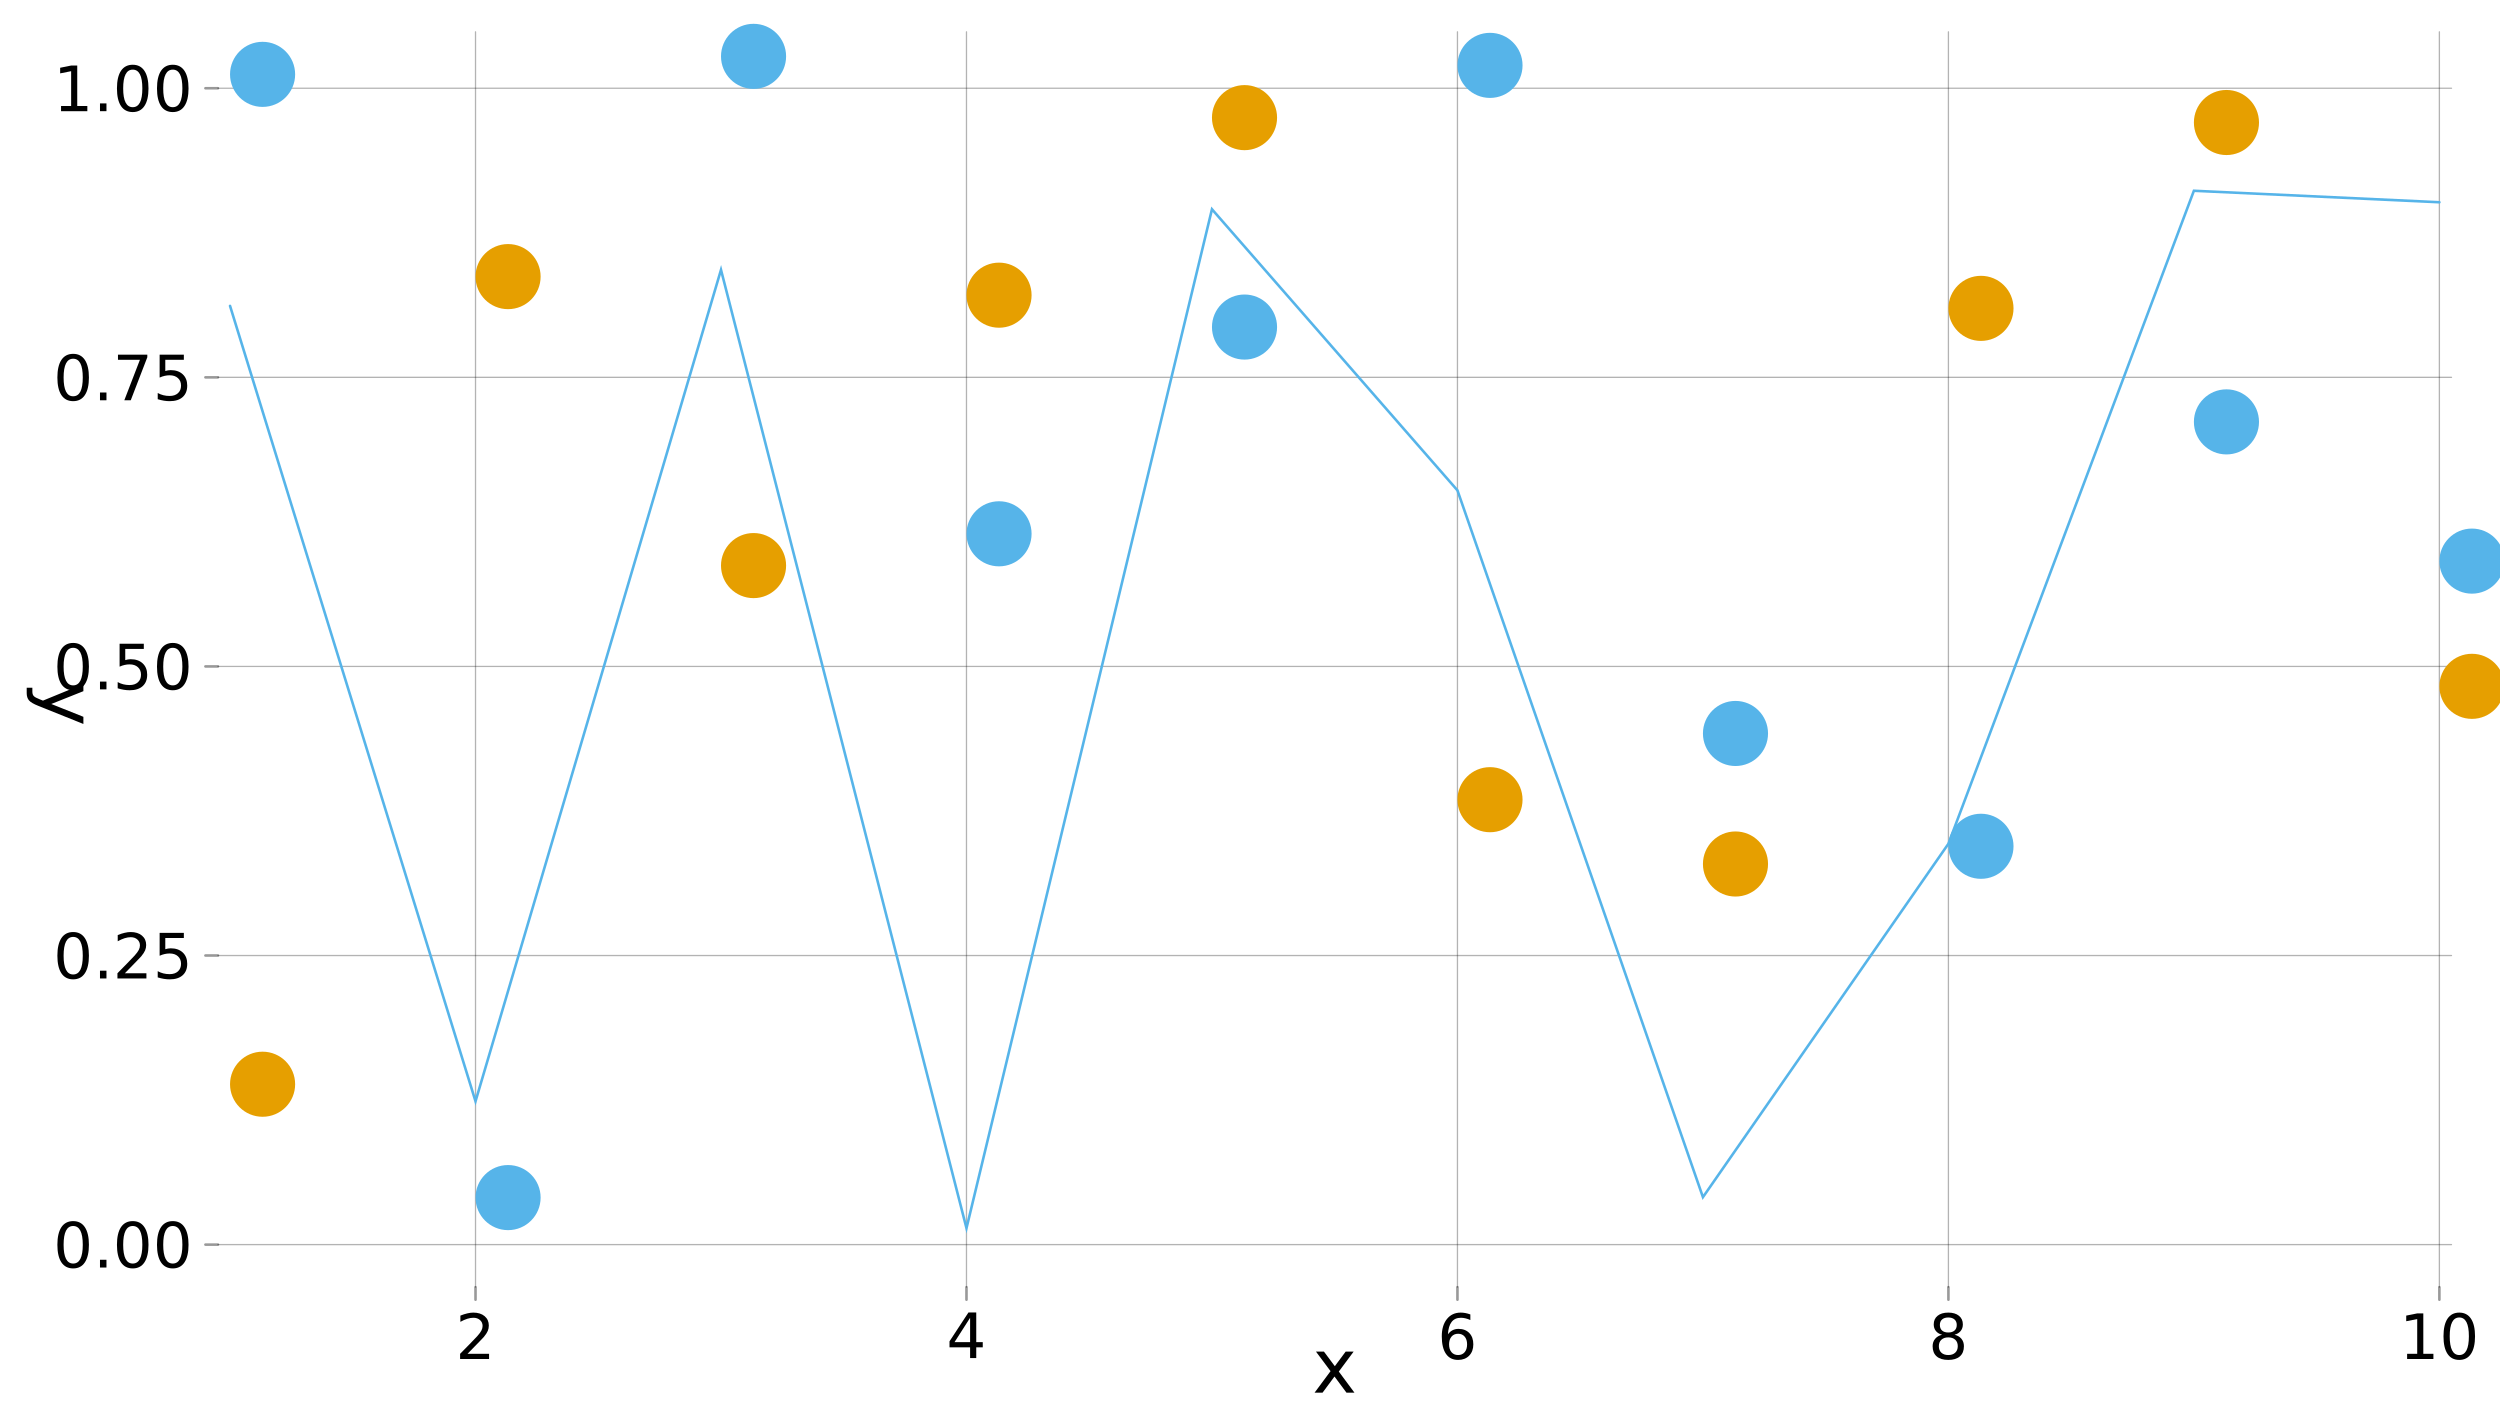 <?xml version="1.0" encoding="UTF-8"?>
<svg xmlns="http://www.w3.org/2000/svg" xmlns:xlink="http://www.w3.org/1999/xlink" width="960pt" height="540pt" viewBox="0 0 960 540" version="1.1">
<defs>
<g>
<symbol overflow="visible" id="glyph0-0">
<path style="stroke:none;" d="M 1.203 4.25 L 1.203 -16.938 L 13.219 -16.938 L 13.219 4.25 Z M 2.547 2.906 L 11.875 2.906 L 11.875 -15.594 L 2.547 -15.594 Z M 2.547 2.906 "/>
</symbol>
<symbol overflow="visible" id="glyph0-1">
<path style="stroke:none;" d="M 4.609 -2 L 12.891 -2 L 12.891 0 L 1.766 0 L 1.766 -2 C 2.66 -2.926 3.883 -4.172 5.438 -5.734 C 6.988 -7.305 7.961 -8.32 8.359 -8.781 C 9.117 -9.633 9.648 -10.352 9.953 -10.938 C 10.254 -11.531 10.406 -12.113 10.406 -12.688 C 10.406 -13.613 10.078 -14.367 9.422 -14.953 C 8.773 -15.547 7.926 -15.844 6.875 -15.844 C 6.133 -15.844 5.348 -15.711 4.516 -15.453 C 3.691 -15.191 2.812 -14.801 1.875 -14.281 L 1.875 -16.672 C 2.832 -17.055 3.723 -17.344 4.547 -17.531 C 5.379 -17.727 6.141 -17.828 6.828 -17.828 C 8.641 -17.828 10.086 -17.375 11.172 -16.469 C 12.254 -15.562 12.797 -14.352 12.797 -12.844 C 12.797 -12.113 12.66 -11.426 12.391 -10.781 C 12.117 -10.145 11.625 -9.383 10.906 -8.5 C 10.719 -8.281 10.098 -7.629 9.047 -6.547 C 7.992 -5.461 6.516 -3.945 4.609 -2 Z M 4.609 -2 "/>
</symbol>
<symbol overflow="visible" id="glyph0-2">
<path style="stroke:none;" d="M 9.078 -15.453 L 3.094 -6.109 L 9.078 -6.109 Z M 8.453 -17.516 L 11.438 -17.516 L 11.438 -6.109 L 13.938 -6.109 L 13.938 -4.125 L 11.438 -4.125 L 11.438 0 L 9.078 0 L 9.078 -4.125 L 1.172 -4.125 L 1.172 -6.422 Z M 8.453 -17.516 "/>
</symbol>
<symbol overflow="visible" id="glyph0-3">
<path style="stroke:none;" d="M 7.938 -9.703 C 6.875 -9.703 6.031 -9.336 5.406 -8.609 C 4.781 -7.879 4.469 -6.883 4.469 -5.625 C 4.469 -4.363 4.781 -3.363 5.406 -2.625 C 6.031 -1.895 6.875 -1.531 7.938 -1.531 C 9 -1.531 9.836 -1.895 10.453 -2.625 C 11.078 -3.363 11.391 -4.363 11.391 -5.625 C 11.391 -6.883 11.078 -7.879 10.453 -8.609 C 9.836 -9.336 9 -9.703 7.938 -9.703 Z M 12.641 -17.125 L 12.641 -14.969 C 12.047 -15.25 11.441 -15.461 10.828 -15.609 C 10.223 -15.766 9.625 -15.844 9.031 -15.844 C 7.469 -15.844 6.273 -15.312 5.453 -14.25 C 4.629 -13.195 4.156 -11.602 4.031 -9.469 C 4.5 -10.145 5.078 -10.664 5.766 -11.031 C 6.461 -11.395 7.234 -11.578 8.078 -11.578 C 9.836 -11.578 11.227 -11.039 12.25 -9.969 C 13.27 -8.906 13.781 -7.457 13.781 -5.625 C 13.781 -3.82 13.242 -2.375 12.172 -1.281 C 11.109 -0.195 9.695 0.344 7.938 0.344 C 5.906 0.344 4.352 -0.43 3.281 -1.984 C 2.207 -3.535 1.672 -5.785 1.672 -8.734 C 1.672 -11.504 2.328 -13.711 3.641 -15.359 C 4.961 -17.004 6.727 -17.828 8.938 -17.828 C 9.531 -17.828 10.129 -17.77 10.734 -17.656 C 11.348 -17.539 11.984 -17.363 12.641 -17.125 Z M 12.641 -17.125 "/>
</symbol>
<symbol overflow="visible" id="glyph0-4">
<path style="stroke:none;" d="M 7.641 -8.312 C 6.516 -8.312 5.629 -8.008 4.984 -7.406 C 4.336 -6.812 4.016 -5.984 4.016 -4.922 C 4.016 -3.867 4.336 -3.039 4.984 -2.438 C 5.629 -1.832 6.516 -1.531 7.641 -1.531 C 8.766 -1.531 9.648 -1.832 10.297 -2.438 C 10.953 -3.051 11.281 -3.879 11.281 -4.922 C 11.281 -5.984 10.957 -6.812 10.312 -7.406 C 9.664 -8.008 8.773 -8.312 7.641 -8.312 Z M 5.266 -9.328 C 4.254 -9.578 3.461 -10.051 2.891 -10.75 C 2.328 -11.445 2.047 -12.297 2.047 -13.297 C 2.047 -14.691 2.539 -15.797 3.531 -16.609 C 4.531 -17.422 5.898 -17.828 7.641 -17.828 C 9.379 -17.828 10.742 -17.422 11.734 -16.609 C 12.734 -15.797 13.234 -14.691 13.234 -13.297 C 13.234 -12.297 12.945 -11.445 12.375 -10.75 C 11.812 -10.051 11.023 -9.578 10.016 -9.328 C 11.16 -9.055 12.051 -8.535 12.688 -7.766 C 13.32 -6.992 13.641 -6.047 13.641 -4.922 C 13.641 -3.223 13.117 -1.922 12.078 -1.016 C 11.047 -0.109 9.566 0.344 7.641 0.344 C 5.703 0.344 4.211 -0.109 3.172 -1.016 C 2.141 -1.922 1.625 -3.223 1.625 -4.922 C 1.625 -6.047 1.945 -6.992 2.594 -7.766 C 3.238 -8.535 4.129 -9.055 5.266 -9.328 Z M 4.406 -13.078 C 4.406 -12.16 4.688 -11.445 5.25 -10.938 C 5.82 -10.438 6.617 -10.188 7.641 -10.188 C 8.66 -10.188 9.457 -10.438 10.031 -10.938 C 10.602 -11.445 10.891 -12.16 10.891 -13.078 C 10.891 -13.984 10.602 -14.688 10.031 -15.188 C 9.457 -15.695 8.66 -15.953 7.641 -15.953 C 6.617 -15.953 5.82 -15.695 5.25 -15.188 C 4.688 -14.688 4.406 -13.984 4.406 -13.078 Z M 4.406 -13.078 "/>
</symbol>
<symbol overflow="visible" id="glyph0-5">
<path style="stroke:none;" d="M 2.984 -2 L 6.859 -2 L 6.859 -15.359 L 2.641 -14.516 L 2.641 -16.672 L 6.828 -17.516 L 9.203 -17.516 L 9.203 -2 L 13.078 -2 L 13.078 0 L 2.984 0 Z M 2.984 -2 "/>
</symbol>
<symbol overflow="visible" id="glyph0-6">
<path style="stroke:none;" d="M 7.641 -15.953 C 6.422 -15.953 5.504 -15.352 4.891 -14.156 C 4.273 -12.957 3.969 -11.148 3.969 -8.734 C 3.969 -6.336 4.273 -4.535 4.891 -3.328 C 5.504 -2.129 6.422 -1.531 7.641 -1.531 C 8.867 -1.531 9.789 -2.129 10.406 -3.328 C 11.02 -4.535 11.328 -6.336 11.328 -8.734 C 11.328 -11.148 11.02 -12.957 10.406 -14.156 C 9.789 -15.352 8.867 -15.953 7.641 -15.953 Z M 7.641 -17.828 C 9.598 -17.828 11.094 -17.051 12.125 -15.5 C 13.164 -13.945 13.688 -11.691 13.688 -8.734 C 13.688 -5.785 13.164 -3.535 12.125 -1.984 C 11.094 -0.43 9.598 0.344 7.641 0.344 C 5.672 0.344 4.164 -0.43 3.125 -1.984 C 2.094 -3.535 1.578 -5.785 1.578 -8.734 C 1.578 -11.691 2.094 -13.945 3.125 -15.5 C 4.164 -17.051 5.672 -17.828 7.641 -17.828 Z M 7.641 -17.828 "/>
</symbol>
<symbol overflow="visible" id="glyph0-7">
<path style="stroke:none;" d="M 2.562 -2.984 L 5.047 -2.984 L 5.047 0 L 2.562 0 Z M 2.562 -2.984 "/>
</symbol>
<symbol overflow="visible" id="glyph0-8">
<path style="stroke:none;" d="M 2.594 -17.516 L 11.891 -17.516 L 11.891 -15.531 L 4.766 -15.531 L 4.766 -11.234 C 5.109 -11.348 5.453 -11.43 5.797 -11.484 C 6.141 -11.547 6.484 -11.578 6.828 -11.578 C 8.785 -11.578 10.332 -11.039 11.469 -9.969 C 12.613 -8.895 13.188 -7.445 13.188 -5.625 C 13.188 -3.738 12.598 -2.27 11.422 -1.219 C 10.254 -0.176 8.602 0.344 6.469 0.344 C 5.727 0.344 4.977 0.281 4.219 0.156 C 3.457 0.031 2.672 -0.156 1.859 -0.406 L 1.859 -2.797 C 2.555 -2.41 3.281 -2.125 4.031 -1.938 C 4.781 -1.75 5.578 -1.656 6.422 -1.656 C 7.773 -1.656 8.844 -2.008 9.625 -2.719 C 10.414 -3.438 10.812 -4.406 10.812 -5.625 C 10.812 -6.844 10.414 -7.805 9.625 -8.516 C 8.844 -9.234 7.773 -9.594 6.422 -9.594 C 5.785 -9.594 5.148 -9.52 4.516 -9.375 C 3.891 -9.238 3.25 -9.02 2.594 -8.719 Z M 2.594 -17.516 "/>
</symbol>
<symbol overflow="visible" id="glyph0-9">
<path style="stroke:none;" d="M 1.969 -17.516 L 13.234 -17.516 L 13.234 -16.516 L 6.875 0 L 4.406 0 L 10.391 -15.531 L 1.969 -15.531 Z M 1.969 -17.516 "/>
</symbol>
<symbol overflow="visible" id="glyph1-0">
<path style="stroke:none;" d="M 1.438 5.094 L 1.438 -20.328 L 15.844 -20.328 L 15.844 5.094 Z M 3.047 3.484 L 14.25 3.484 L 14.25 -18.703 L 3.047 -18.703 Z M 3.047 3.484 "/>
</symbol>
<symbol overflow="visible" id="glyph1-1">
<path style="stroke:none;" d="M 15.828 -15.766 L 10.125 -8.094 L 16.125 0 L 13.062 0 L 8.469 -6.188 L 3.891 0 L 0.828 0 L 6.953 -8.25 L 1.344 -15.766 L 4.406 -15.766 L 8.594 -10.156 L 12.766 -15.766 Z M 15.828 -15.766 "/>
</symbol>
<symbol overflow="visible" id="glyph2-0">
<path style="stroke:none;" d="M -5.094 1.438 L 20.328 1.438 L 20.328 15.844 L -5.094 15.844 Z M -3.484 3.047 L -3.484 14.25 L 18.703 14.25 L 18.703 3.047 Z M -3.484 3.047 "/>
</symbol>
<symbol overflow="visible" id="glyph2-1">
<path style="stroke:none;" d="M -1.469 9.281 C -3.344 8.539 -4.566 7.82 -5.141 7.125 C -5.711 6.438 -6 5.508 -6 4.344 L -6 2.281 L -3.828 2.281 L -3.828 3.797 C -3.828 4.516 -3.656 5.066 -3.312 5.453 C -2.977 5.848 -2.18 6.285 -0.922 6.766 L 0.25 7.234 L 15.766 0.859 L 15.766 3.609 L 3.438 8.531 L 15.766 13.453 L 15.766 16.203 Z M -1.469 9.281 "/>
</symbol>
</g>
</defs>
<g id="surface6">
<rect x="0" y="0" width="960" height="540" style="fill:rgb(100%,100%,100%);fill-opacity:1;stroke:none;"/>
<g style="fill:rgb(0%,0%,0%);fill-opacity:1;">
  <use xlink:href="#glyph0-1" x="174.91" y="521.867"/>
</g>
<g style="fill:rgb(0%,0%,0%);fill-opacity:1;">
  <use xlink:href="#glyph0-2" x="363.441" y="521.492"/>
</g>
<g style="fill:rgb(0%,0%,0%);fill-opacity:1;">
  <use xlink:href="#glyph0-3" x="551.973" y="521.867"/>
</g>
<g style="fill:rgb(0%,0%,0%);fill-opacity:1;">
  <use xlink:href="#glyph0-4" x="740.504" y="521.867"/>
</g>
<g style="fill:rgb(0%,0%,0%);fill-opacity:1;">
  <use xlink:href="#glyph0-5" x="921.348" y="521.867"/>
</g>
<g style="fill:rgb(0%,0%,0%);fill-opacity:1;">
  <use xlink:href="#glyph0-6" x="936.723" y="521.867"/>
</g>
<g style="fill:rgb(0%,0%,0%);fill-opacity:1;">
  <use xlink:href="#glyph0-6" x="20.457" y="486.734"/>
</g>
<g style="fill:rgb(0%,0%,0%);fill-opacity:1;">
  <use xlink:href="#glyph0-7" x="35.832" y="486.734"/>
</g>
<g style="fill:rgb(0%,0%,0%);fill-opacity:1;">
  <use xlink:href="#glyph0-6" x="43.332" y="486.734"/>
</g>
<g style="fill:rgb(0%,0%,0%);fill-opacity:1;">
  <use xlink:href="#glyph0-6" x="58.707" y="486.734"/>
</g>
<g style="fill:rgb(0%,0%,0%);fill-opacity:1;">
  <use xlink:href="#glyph0-6" x="20.457" y="375.727"/>
</g>
<g style="fill:rgb(0%,0%,0%);fill-opacity:1;">
  <use xlink:href="#glyph0-7" x="35.832" y="375.727"/>
</g>
<g style="fill:rgb(0%,0%,0%);fill-opacity:1;">
  <use xlink:href="#glyph0-1" x="43.332" y="375.727"/>
</g>
<g style="fill:rgb(0%,0%,0%);fill-opacity:1;">
  <use xlink:href="#glyph0-8" x="58.707" y="375.727"/>
</g>
<g style="fill:rgb(0%,0%,0%);fill-opacity:1;">
  <use xlink:href="#glyph0-6" x="20.457" y="264.715"/>
</g>
<g style="fill:rgb(0%,0%,0%);fill-opacity:1;">
  <use xlink:href="#glyph0-7" x="35.832" y="264.715"/>
</g>
<g style="fill:rgb(0%,0%,0%);fill-opacity:1;">
  <use xlink:href="#glyph0-8" x="43.332" y="264.715"/>
</g>
<g style="fill:rgb(0%,0%,0%);fill-opacity:1;">
  <use xlink:href="#glyph0-6" x="58.707" y="264.715"/>
</g>
<g style="fill:rgb(0%,0%,0%);fill-opacity:1;">
  <use xlink:href="#glyph0-6" x="20.457" y="153.703"/>
</g>
<g style="fill:rgb(0%,0%,0%);fill-opacity:1;">
  <use xlink:href="#glyph0-7" x="35.832" y="153.703"/>
</g>
<g style="fill:rgb(0%,0%,0%);fill-opacity:1;">
  <use xlink:href="#glyph0-9" x="43.332" y="153.703"/>
</g>
<g style="fill:rgb(0%,0%,0%);fill-opacity:1;">
  <use xlink:href="#glyph0-8" x="58.707" y="153.703"/>
</g>
<g style="fill:rgb(0%,0%,0%);fill-opacity:1;">
  <use xlink:href="#glyph0-5" x="20.457" y="42.691"/>
</g>
<g style="fill:rgb(0%,0%,0%);fill-opacity:1;">
  <use xlink:href="#glyph0-7" x="35.832" y="42.691"/>
</g>
<g style="fill:rgb(0%,0%,0%);fill-opacity:1;">
  <use xlink:href="#glyph0-6" x="43.332" y="42.691"/>
</g>
<g style="fill:rgb(0%,0%,0%);fill-opacity:1;">
  <use xlink:href="#glyph0-6" x="58.707" y="42.691"/>
</g>
<g style="fill:rgb(0%,0%,0%);fill-opacity:1;">
  <use xlink:href="#glyph1-1" x="503.977" y="534.773"/>
</g>
<g style="fill:rgb(0%,0%,0%);fill-opacity:1;">
  <use xlink:href="#glyph2-1" x="16.254" y="261.801"/>
</g>
<path style="fill:none;stroke-width:0.5;stroke-linecap:round;stroke-linejoin:miter;stroke:rgb(0%,0%,0%);stroke-opacity:0.3;stroke-miterlimit:10;" d="M 182.598 494.289 L 182.598 12.227 "/>
<path style="fill:none;stroke-width:0.5;stroke-linecap:round;stroke-linejoin:miter;stroke:rgb(0%,0%,0%);stroke-opacity:0.3;stroke-miterlimit:10;" d="M 371.129 494.289 L 371.129 12.227 "/>
<path style="fill:none;stroke-width:0.5;stroke-linecap:round;stroke-linejoin:miter;stroke:rgb(0%,0%,0%);stroke-opacity:0.3;stroke-miterlimit:10;" d="M 559.66 494.289 L 559.66 12.227 "/>
<path style="fill:none;stroke-width:0.5;stroke-linecap:round;stroke-linejoin:miter;stroke:rgb(0%,0%,0%);stroke-opacity:0.3;stroke-miterlimit:10;" d="M 748.191 494.289 L 748.191 12.227 "/>
<path style="fill:none;stroke-width:0.5;stroke-linecap:round;stroke-linejoin:miter;stroke:rgb(0%,0%,0%);stroke-opacity:0.3;stroke-miterlimit:10;" d="M 936.723 494.289 L 936.723 12.227 "/>
<path style="fill:none;stroke-width:0.5;stroke-linecap:round;stroke-linejoin:miter;stroke:rgb(0%,0%,0%);stroke-opacity:0.3;stroke-miterlimit:10;" d="M 83.684 477.93 L 941.375 477.93 "/>
<path style="fill:none;stroke-width:0.5;stroke-linecap:round;stroke-linejoin:miter;stroke:rgb(0%,0%,0%);stroke-opacity:0.3;stroke-miterlimit:10;" d="M 83.684 366.918 L 941.375 366.918 "/>
<path style="fill:none;stroke-width:0.5;stroke-linecap:round;stroke-linejoin:miter;stroke:rgb(0%,0%,0%);stroke-opacity:0.3;stroke-miterlimit:10;" d="M 83.684 255.906 L 941.375 255.906 "/>
<path style="fill:none;stroke-width:0.5;stroke-linecap:round;stroke-linejoin:miter;stroke:rgb(0%,0%,0%);stroke-opacity:0.3;stroke-miterlimit:10;" d="M 83.684 144.898 L 941.375 144.898 "/>
<path style="fill:none;stroke-width:0.5;stroke-linecap:round;stroke-linejoin:miter;stroke:rgb(0%,0%,0%);stroke-opacity:0.3;stroke-miterlimit:10;" d="M 83.684 33.887 L 941.375 33.887 "/>
<path style="fill:none;stroke-width:1;stroke-linecap:round;stroke-linejoin:miter;stroke:rgb(0%,0%,0%);stroke-opacity:0.4;stroke-miterlimit:10;" d="M 182.598 499.086 L 182.598 494.289 "/>
<path style="fill:none;stroke-width:1;stroke-linecap:round;stroke-linejoin:miter;stroke:rgb(0%,0%,0%);stroke-opacity:0.4;stroke-miterlimit:10;" d="M 371.129 499.086 L 371.129 494.289 "/>
<path style="fill:none;stroke-width:1;stroke-linecap:round;stroke-linejoin:miter;stroke:rgb(0%,0%,0%);stroke-opacity:0.4;stroke-miterlimit:10;" d="M 559.66 499.086 L 559.66 494.289 "/>
<path style="fill:none;stroke-width:1;stroke-linecap:round;stroke-linejoin:miter;stroke:rgb(0%,0%,0%);stroke-opacity:0.4;stroke-miterlimit:10;" d="M 748.191 499.086 L 748.191 494.289 "/>
<path style="fill:none;stroke-width:1;stroke-linecap:round;stroke-linejoin:miter;stroke:rgb(0%,0%,0%);stroke-opacity:0.4;stroke-miterlimit:10;" d="M 936.723 499.086 L 936.723 494.289 "/>
<path style="fill:none;stroke-width:1;stroke-linecap:round;stroke-linejoin:miter;stroke:rgb(0%,0%,0%);stroke-opacity:0.4;stroke-miterlimit:10;" d="M 78.883 477.93 L 83.684 477.93 "/>
<path style="fill:none;stroke-width:1;stroke-linecap:round;stroke-linejoin:miter;stroke:rgb(0%,0%,0%);stroke-opacity:0.4;stroke-miterlimit:10;" d="M 78.883 366.918 L 83.684 366.918 "/>
<path style="fill:none;stroke-width:1;stroke-linecap:round;stroke-linejoin:miter;stroke:rgb(0%,0%,0%);stroke-opacity:0.4;stroke-miterlimit:10;" d="M 78.883 255.906 L 83.684 255.906 "/>
<path style="fill:none;stroke-width:1;stroke-linecap:round;stroke-linejoin:miter;stroke:rgb(0%,0%,0%);stroke-opacity:0.4;stroke-miterlimit:10;" d="M 78.883 144.898 L 83.684 144.898 "/>
<path style="fill:none;stroke-width:1;stroke-linecap:round;stroke-linejoin:miter;stroke:rgb(0%,0%,0%);stroke-opacity:0.4;stroke-miterlimit:10;" d="M 78.883 33.887 L 83.684 33.887 "/>
<path style=" stroke:none;fill-rule:nonzero;fill:rgb(33.725%,70.588%,91.373%);fill-opacity:1;" d="M 113.332 28.555 C 113.332 35.461 107.738 41.055 100.832 41.055 C 93.93 41.055 88.332 35.461 88.332 28.555 C 88.332 21.652 93.93 16.055 100.832 16.055 C 107.738 16.055 113.332 21.652 113.332 28.555 "/>
<path style=" stroke:none;fill-rule:nonzero;fill:rgb(33.725%,70.588%,91.373%);fill-opacity:1;" d="M 207.598 459.875 C 207.598 466.781 202.004 472.375 195.098 472.375 C 188.195 472.375 182.598 466.781 182.598 459.875 C 182.598 452.973 188.195 447.375 195.098 447.375 C 202.004 447.375 207.598 452.973 207.598 459.875 "/>
<path style=" stroke:none;fill-rule:nonzero;fill:rgb(33.725%,70.588%,91.373%);fill-opacity:1;" d="M 301.863 21.641 C 301.863 28.543 296.27 34.141 289.363 34.141 C 282.461 34.141 276.863 28.543 276.863 21.641 C 276.863 14.734 282.461 9.141 289.363 9.141 C 296.27 9.141 301.863 14.734 301.863 21.641 "/>
<path style=" stroke:none;fill-rule:nonzero;fill:rgb(33.725%,70.588%,91.373%);fill-opacity:1;" d="M 396.129 204.98 C 396.129 211.883 390.535 217.48 383.629 217.48 C 376.727 217.48 371.129 211.883 371.129 204.98 C 371.129 198.078 376.727 192.48 383.629 192.48 C 390.535 192.48 396.129 198.078 396.129 204.98 "/>
<path style=" stroke:none;fill-rule:nonzero;fill:rgb(33.725%,70.588%,91.373%);fill-opacity:1;" d="M 490.395 125.59 C 490.395 132.496 484.801 138.09 477.895 138.09 C 470.992 138.09 465.395 132.496 465.395 125.59 C 465.395 118.688 470.992 113.09 477.895 113.09 C 484.801 113.09 490.395 118.688 490.395 125.59 "/>
<path style=" stroke:none;fill-rule:nonzero;fill:rgb(33.725%,70.588%,91.373%);fill-opacity:1;" d="M 584.66 25.105 C 584.66 32.008 579.062 37.605 572.16 37.605 C 565.258 37.605 559.66 32.008 559.66 25.105 C 559.66 18.203 565.258 12.605 572.16 12.605 C 579.062 12.605 584.66 18.203 584.66 25.105 "/>
<path style=" stroke:none;fill-rule:nonzero;fill:rgb(33.725%,70.588%,91.373%);fill-opacity:1;" d="M 678.926 281.652 C 678.926 288.559 673.328 294.152 666.426 294.152 C 659.523 294.152 653.926 288.559 653.926 281.652 C 653.926 274.75 659.523 269.152 666.426 269.152 C 673.328 269.152 678.926 274.75 678.926 281.652 "/>
<path style=" stroke:none;fill-rule:nonzero;fill:rgb(33.725%,70.588%,91.373%);fill-opacity:1;" d="M 773.191 324.973 C 773.191 331.875 767.594 337.473 760.691 337.473 C 753.789 337.473 748.191 331.875 748.191 324.973 C 748.191 318.066 753.789 312.473 760.691 312.473 C 767.594 312.473 773.191 318.066 773.191 324.973 "/>
<path style=" stroke:none;fill-rule:nonzero;fill:rgb(33.725%,70.588%,91.373%);fill-opacity:1;" d="M 867.457 162.004 C 867.457 168.906 861.859 174.504 854.957 174.504 C 848.055 174.504 842.457 168.906 842.457 162.004 C 842.457 155.098 848.055 149.504 854.957 149.504 C 861.859 149.504 867.457 155.098 867.457 162.004 "/>
<path style=" stroke:none;fill-rule:nonzero;fill:rgb(33.725%,70.588%,91.373%);fill-opacity:1;" d="M 961.723 215.469 C 961.723 222.375 956.125 227.969 949.223 227.969 C 942.32 227.969 936.723 222.375 936.723 215.469 C 936.723 208.566 942.32 202.969 949.223 202.969 C 956.125 202.969 961.723 208.566 961.723 215.469 "/>
<path style=" stroke:none;fill-rule:nonzero;fill:rgb(90.196%,62.353%,0%);fill-opacity:1;" d="M 113.332 416.344 C 113.332 423.246 107.738 428.844 100.832 428.844 C 93.93 428.844 88.332 423.246 88.332 416.344 C 88.332 409.438 93.93 403.844 100.832 403.844 C 107.738 403.844 113.332 409.438 113.332 416.344 "/>
<path style=" stroke:none;fill-rule:nonzero;fill:rgb(90.196%,62.353%,0%);fill-opacity:1;" d="M 207.598 106.219 C 207.598 113.121 202.004 118.719 195.098 118.719 C 188.195 118.719 182.598 113.121 182.598 106.219 C 182.598 99.312 188.195 93.719 195.098 93.719 C 202.004 93.719 207.598 99.312 207.598 106.219 "/>
<path style=" stroke:none;fill-rule:nonzero;fill:rgb(90.196%,62.353%,0%);fill-opacity:1;" d="M 301.863 217.184 C 301.863 224.086 296.27 229.684 289.363 229.684 C 282.461 229.684 276.863 224.086 276.863 217.184 C 276.863 210.281 282.461 204.684 289.363 204.684 C 296.27 204.684 301.863 210.281 301.863 217.184 "/>
<path style=" stroke:none;fill-rule:nonzero;fill:rgb(90.196%,62.353%,0%);fill-opacity:1;" d="M 396.129 113.348 C 396.129 120.25 390.535 125.848 383.629 125.848 C 376.727 125.848 371.129 120.25 371.129 113.348 C 371.129 106.445 376.727 100.848 383.629 100.848 C 390.535 100.848 396.129 106.445 396.129 113.348 "/>
<path style=" stroke:none;fill-rule:nonzero;fill:rgb(90.196%,62.353%,0%);fill-opacity:1;" d="M 490.395 45.172 C 490.395 52.074 484.801 57.672 477.895 57.672 C 470.992 57.672 465.395 52.074 465.395 45.172 C 465.395 38.27 470.992 32.672 477.895 32.672 C 484.801 32.672 490.395 38.27 490.395 45.172 "/>
<path style=" stroke:none;fill-rule:nonzero;fill:rgb(90.196%,62.353%,0%);fill-opacity:1;" d="M 584.66 307.082 C 584.66 313.988 579.062 319.582 572.16 319.582 C 565.258 319.582 559.66 313.988 559.66 307.082 C 559.66 300.18 565.258 294.582 572.16 294.582 C 579.062 294.582 584.66 300.18 584.66 307.082 "/>
<path style=" stroke:none;fill-rule:nonzero;fill:rgb(90.196%,62.353%,0%);fill-opacity:1;" d="M 678.926 331.777 C 678.926 338.684 673.328 344.277 666.426 344.277 C 659.523 344.277 653.926 338.684 653.926 331.777 C 653.926 324.875 659.523 319.277 666.426 319.277 C 673.328 319.277 678.926 324.875 678.926 331.777 "/>
<path style=" stroke:none;fill-rule:nonzero;fill:rgb(90.196%,62.353%,0%);fill-opacity:1;" d="M 773.191 118.414 C 773.191 125.316 767.594 130.914 760.691 130.914 C 753.789 130.914 748.191 125.316 748.191 118.414 C 748.191 111.508 753.789 105.914 760.691 105.914 C 767.594 105.914 773.191 111.508 773.191 118.414 "/>
<path style=" stroke:none;fill-rule:nonzero;fill:rgb(90.196%,62.353%,0%);fill-opacity:1;" d="M 867.457 47.043 C 867.457 53.949 861.859 59.543 854.957 59.543 C 848.055 59.543 842.457 53.949 842.457 47.043 C 842.457 40.141 848.055 34.543 854.957 34.543 C 861.859 34.543 867.457 40.141 867.457 47.043 "/>
<path style=" stroke:none;fill-rule:nonzero;fill:rgb(90.196%,62.353%,0%);fill-opacity:1;" d="M 961.723 263.551 C 961.723 270.453 956.125 276.051 949.223 276.051 C 942.32 276.051 936.723 270.453 936.723 263.551 C 936.723 256.648 942.32 251.051 949.223 251.051 C 956.125 251.051 961.723 256.648 961.723 263.551 "/>
<path style="fill:none;stroke-width:1;stroke-linecap:round;stroke-linejoin:miter;stroke:rgb(33.725%,70.588%,91.373%);stroke-opacity:1;stroke-miterlimit:10;" d="M 88.332 117.465 L 182.598 422.898 L 276.863 103.617 L 371.129 471.613 L 465.395 80.355 L 559.66 188.305 L 653.926 459.707 L 748.191 324.004 L 842.457 73.254 L 936.723 77.664 "/>
</g>
</svg>
